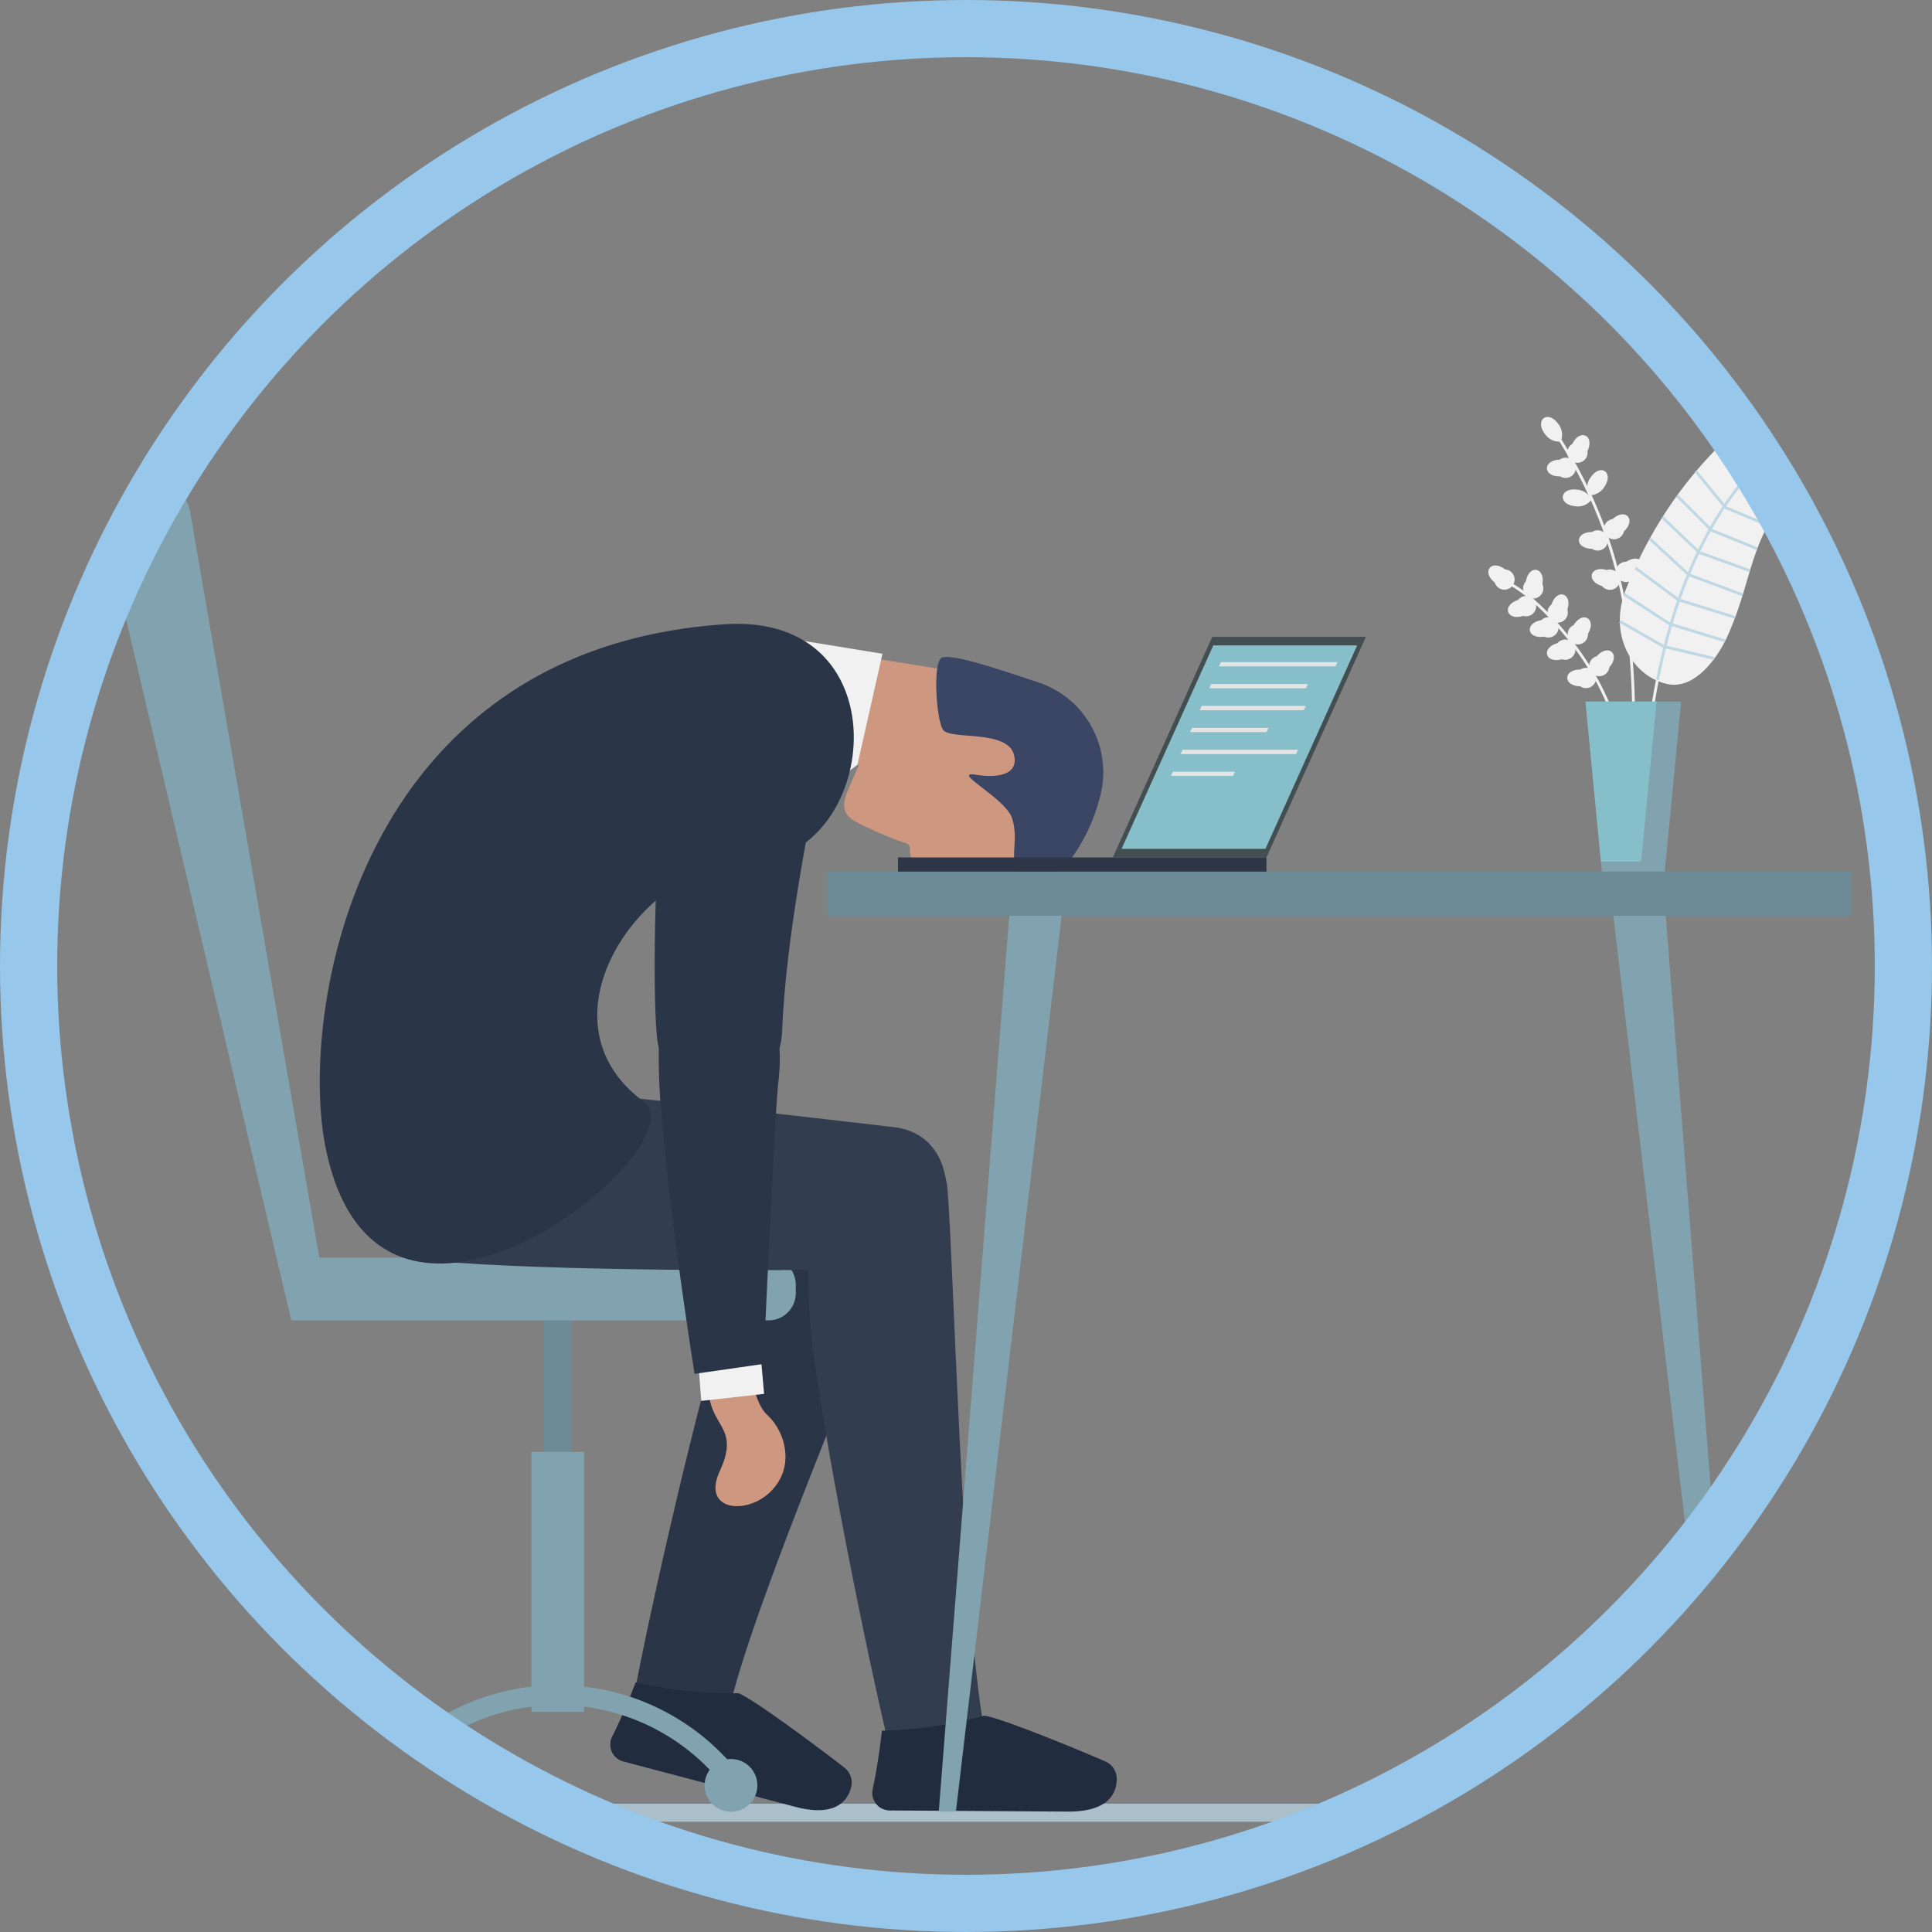 <svg xmlns="http://www.w3.org/2000/svg" xmlns:xlink="http://www.w3.org/1999/xlink" width="202.667" height="202.667" viewBox="0 0 202.667 202.667">
  <rect x="0" y="0" width="202.667" height="202.667" fill="#808080" stroke="none"/>
  <defs>
    <clipPath id="clip-path">
      <circle id="Elipse_60" data-name="Elipse 60" cx="98.333" cy="98.333" r="98.333" transform="translate(3821.261 6325.563)" fill="none"/>
    </clipPath>
  </defs>
  <g id="Grupo_2800" data-name="Grupo 2800" transform="translate(-612.66 -3915.083)">
    <g id="Grupo_1245" data-name="Grupo 1245" transform="translate(-3205.602 -2407.48)">
      <g id="Grupo_1244" data-name="Grupo 1244" clip-path="url(#clip-path)">
        <g id="Grupo_1234" data-name="Grupo 1234">
          <g id="Grupo_1229" data-name="Grupo 1229">
            <g id="Grupo_1228" data-name="Grupo 1228">
              <g id="Grupo_1200" data-name="Grupo 1200">
                <path id="Trazado_4414" data-name="Trazado 4414" d="M3490.367,7118.514H3396.79l.233,113.694" fill="none" stroke="#909294" stroke-linecap="round" stroke-linejoin="round" stroke-width="21.782"/>
                <line id="Línea_250" data-name="Línea 250" y2="51.092" transform="translate(3490.6 7178.331)" fill="none" stroke="#909294" stroke-linecap="round" stroke-linejoin="round" stroke-width="18.152"/>
                <rect id="Rectángulo_239" data-name="Rectángulo 239" width="93.578" height="29.128" transform="translate(3397.022 7149.203)" fill="#3d3d66"/>
                <path id="Trazado_4415" data-name="Trazado 4415" d="M3397.456,7178.85H3490.6v-7.359h-93.144a3.425,3.425,0,0,0-3.093,3.68h0A3.425,3.425,0,0,0,3397.456,7178.85Z" fill="#2f2f4f"/>
                <path id="Trazado_4416" data-name="Trazado 4416" d="M3407.481,7116.137a5.942,5.942,0,0,0,5.942,5.942h57.926a5.942,5.942,0,0,0,5.943-5.942h0a5.943,5.943,0,0,0-5.943-5.942h-57.926a5.943,5.943,0,0,0-5.942,5.942Z" fill="#3d3d66"/>
                <path id="Trazado_4417" data-name="Trazado 4417" d="M3498.683,7064.546a5.467,5.467,0,0,0,5.467,5.466h28.318a5.468,5.468,0,0,0,5.468-5.466h0a5.467,5.467,0,0,0-5.468-5.467H3504.15a5.466,5.466,0,0,0-5.467,5.467Z" fill="#0d0d0d"/>
                <path id="Trazado_4418" data-name="Trazado 4418" d="M3532.468,7064.546H3504.15a5.458,5.458,0,0,0-4.729,2.733,5.459,5.459,0,0,1,4.729-8.2h28.318a5.459,5.459,0,0,1,4.73,8.2A5.458,5.458,0,0,0,3532.468,7064.546Z" fill="#333"/>
                <g id="Grupo_1184" data-name="Grupo 1184">
                  <path id="Trazado_4419" data-name="Trazado 4419" d="M3533.181,7064.308H3490.6v118.585h-95.24l-32.967,55.351" fill="none" stroke="#909294" stroke-linecap="round" stroke-linejoin="round" stroke-width="29.043"/>
                  <path id="Trazado_4420" data-name="Trazado 4420" d="M3506.288,7229.423h-67.977l-17.472-17.473h-39.16" fill="none" stroke="#909294" stroke-linecap="round" stroke-linejoin="round" stroke-width="18.152"/>
                  <path id="Trazado_4421" data-name="Trazado 4421" d="M3326.939,7215.889c-1.422,2.663.334,6.375,3.92,8.292l26.555,14.184c3.588,1.917,7.651,1.312,9.073-1.351h0c1.421-2.663-.334-6.376-3.922-8.292l-26.554-14.185c-3.588-1.916-7.65-1.311-9.072,1.352Z" fill="#333"/>
                  <path id="Trazado_4422" data-name="Trazado 4422" d="M3359.724,7234.673l-26.553-14.185a8.285,8.285,0,0,0-6.529-.749,4.034,4.034,0,0,1,.3-.74c1.422-2.662,5.484-3.268,9.072-1.351l26.554,14.184c3.588,1.917,5.343,5.63,3.922,8.293a4.523,4.523,0,0,1-2.543,2.1C3364.73,7239.65,3362.992,7236.418,3359.724,7234.673Z" fill="#0d0d0d"/>
                </g>
                <g id="Grupo_1199" data-name="Grupo 1199">
                  <g id="Grupo_1185" data-name="Grupo 1185">
                    <line id="Línea_251" data-name="Línea 251" x1="52.115" y1="13.964" transform="translate(3439.68 7192.209)" fill="none" stroke="#b5b5b5" stroke-miterlimit="10" stroke-width="3.63"/>
                    <line id="Línea_252" data-name="Línea 252" x1="52.101" y2="14.012" transform="translate(3439.694 7206.173)" fill="none" stroke="#b5b5b5" stroke-miterlimit="10" stroke-width="3.63"/>
                    <line id="Línea_253" data-name="Línea 253" x1="38.081" y2="38.221" transform="translate(3453.714 7206.173)" fill="none" stroke="#b5b5b5" stroke-miterlimit="10" stroke-width="3.63"/>
                    <line id="Línea_254" data-name="Línea 254" x1="13.822" y2="52.155" transform="translate(3477.972 7206.173)" fill="none" stroke="#b5b5b5" stroke-miterlimit="10" stroke-width="3.63"/>
                    <line id="Línea_255" data-name="Línea 255" x2="14.153" y2="52.066" transform="translate(3491.795 7206.173)" fill="none" stroke="#b5b5b5" stroke-miterlimit="10" stroke-width="3.63"/>
                    <line id="Línea_256" data-name="Línea 256" x2="38.325" y2="37.98" transform="translate(3491.795 7206.173)" fill="none" stroke="#b5b5b5" stroke-miterlimit="10" stroke-width="3.63"/>
                    <line id="Línea_257" data-name="Línea 257" x2="52.192" y2="13.683" transform="translate(3491.795 7206.173)" fill="none" stroke="#b5b5b5" stroke-miterlimit="10" stroke-width="3.63"/>
                    <line id="Línea_258" data-name="Línea 258" y1="14.292" x2="52.027" transform="translate(3491.795 7191.881)" fill="none" stroke="#b5b5b5" stroke-miterlimit="10" stroke-width="3.63"/>
                    <line id="Línea_259" data-name="Línea 259" y1="38.425" x2="37.875" transform="translate(3491.795 7167.748)" fill="none" stroke="#b5b5b5" stroke-miterlimit="10" stroke-width="3.63"/>
                    <line id="Línea_260" data-name="Línea 260" y1="52.226" x2="13.541" transform="translate(3491.795 7153.947)" fill="none" stroke="#b5b5b5" stroke-miterlimit="10" stroke-width="3.63"/>
                    <line id="Línea_261" data-name="Línea 261" x1="14.435" y1="51.986" transform="translate(3477.36 7154.187)" fill="none" stroke="#b5b5b5" stroke-miterlimit="10" stroke-width="3.63"/>
                    <line id="Línea_262" data-name="Línea 262" x1="38.528" y1="37.768" transform="translate(3453.267 7168.405)" fill="none" stroke="#b5b5b5" stroke-miterlimit="10" stroke-width="3.63"/>
                  </g>
                  <g id="Grupo_1186" data-name="Grupo 1186">
                    <line id="Línea_263" data-name="Línea 263" x1="46.726" y1="26.976" transform="translate(3445.062 7179.186)" fill="none" stroke="#b5b5b5" stroke-miterlimit="10" stroke-width="3.63"/>
                    <line id="Línea_264" data-name="Línea 264" x1="53.952" y2="0.049" transform="translate(3437.835 7206.162)" fill="none" stroke="#b5b5b5" stroke-miterlimit="10" stroke-width="3.63"/>
                    <line id="Línea_265" data-name="Línea 265" x1="46.675" y2="27.063" transform="translate(3445.112 7206.162)" fill="none" stroke="#b5b5b5" stroke-miterlimit="10" stroke-width="3.63"/>
                    <line id="Línea_266" data-name="Línea 266" x1="26.849" y2="46.8" transform="translate(3464.938 7206.162)" fill="none" stroke="#b5b5b5" stroke-miterlimit="10" stroke-width="3.63"/>
                    <line id="Línea_267" data-name="Línea 267" x2="0.195" y2="53.956" transform="translate(3491.787 7206.162)" fill="none" stroke="#b5b5b5" stroke-miterlimit="10" stroke-width="3.63"/>
                    <line id="Línea_268" data-name="Línea 268" x2="27.189" y2="46.606" transform="translate(3491.787 7206.162)" fill="none" stroke="#b5b5b5" stroke-miterlimit="10" stroke-width="3.63"/>
                    <line id="Línea_269" data-name="Línea 269" x2="46.872" y2="26.725" transform="translate(3491.787 7206.162)" fill="none" stroke="#b5b5b5" stroke-miterlimit="10" stroke-width="3.63"/>
                    <line id="Línea_270" data-name="Línea 270" y1="0.339" x2="53.953" transform="translate(3491.787 7205.823)" fill="none" stroke="#b5b5b5" stroke-miterlimit="10" stroke-width="3.63"/>
                    <line id="Línea_271" data-name="Línea 271" y1="27.312" x2="46.531" transform="translate(3491.787 7178.85)" fill="none" stroke="#b5b5b5" stroke-miterlimit="10" stroke-width="3.63"/>
                    <line id="Línea_272" data-name="Línea 272" y1="46.942" x2="26.597" transform="translate(3491.787 7159.22)" fill="none" stroke="#b5b5b5" stroke-miterlimit="10" stroke-width="3.63"/>
                    <line id="Línea_273" data-name="Línea 273" x1="0.488" y1="53.951" transform="translate(3491.299 7152.211)" fill="none" stroke="#b5b5b5" stroke-miterlimit="10" stroke-width="3.63"/>
                    <line id="Línea_274" data-name="Línea 274" x1="27.44" y1="46.453" transform="translate(3464.347 7159.709)" fill="none" stroke="#b5b5b5" stroke-miterlimit="10" stroke-width="3.63"/>
                  </g>
                  <g id="Grupo_1187" data-name="Grupo 1187">
                    <line id="Línea_275" data-name="Línea 275" x1="53.953" transform="translate(3437.842 7206.173)" fill="none" stroke="#b5b5b5" stroke-miterlimit="10" stroke-width="5.446"/>
                    <line id="Línea_276" data-name="Línea 276" x1="46.7" y2="27.02" transform="translate(3445.095 7206.173)" fill="none" stroke="#b5b5b5" stroke-miterlimit="10" stroke-width="5.446"/>
                    <line id="Línea_277" data-name="Línea 277" x1="26.891" y2="46.774" transform="translate(3464.904 7206.173)" fill="none" stroke="#b5b5b5" stroke-miterlimit="10" stroke-width="5.446"/>
                    <line id="Línea_278" data-name="Línea 278" x2="0.147" y2="53.956" transform="translate(3491.795 7206.173)" fill="none" stroke="#b5b5b5" stroke-miterlimit="10" stroke-width="5.446"/>
                    <line id="Línea_279" data-name="Línea 279" x2="27.146" y2="46.629" transform="translate(3491.795 7206.173)" fill="none" stroke="#b5b5b5" stroke-miterlimit="10" stroke-width="5.446"/>
                    <line id="Línea_280" data-name="Línea 280" x2="46.847" y2="26.767" transform="translate(3491.795 7206.173)" fill="none" stroke="#b5b5b5" stroke-miterlimit="10" stroke-width="5.446"/>
                    <line id="Línea_281" data-name="Línea 281" y1="0.292" x2="53.955" transform="translate(3491.795 7205.881)" fill="none" stroke="#b5b5b5" stroke-miterlimit="10" stroke-width="5.446"/>
                    <line id="Línea_282" data-name="Línea 282" y1="27.271" x2="46.555" transform="translate(3491.795 7178.902)" fill="none" stroke="#b5b5b5" stroke-miterlimit="10" stroke-width="5.446"/>
                    <line id="Línea_283" data-name="Línea 283" y1="46.918" x2="26.639" transform="translate(3491.795 7159.254)" fill="none" stroke="#b5b5b5" stroke-miterlimit="10" stroke-width="5.446"/>
                    <line id="Línea_284" data-name="Línea 284" x1="0.438" y1="53.951" transform="translate(3491.356 7152.222)" fill="none" stroke="#b5b5b5" stroke-miterlimit="10" stroke-width="5.446"/>
                    <line id="Línea_285" data-name="Línea 285" x1="27.398" y1="46.478" transform="translate(3464.397 7159.695)" fill="none" stroke="#b5b5b5" stroke-miterlimit="10" stroke-width="5.446"/>
                    <line id="Línea_286" data-name="Línea 286" x1="46.991" y1="26.509" transform="translate(3444.804 7179.664)" fill="none" stroke="#b5b5b5" stroke-miterlimit="10" stroke-width="5.446"/>
                  </g>
                  <g id="Grupo_1198" data-name="Grupo 1198">
                    <g id="Grupo_1189" data-name="Grupo 1189">
                      <g id="Grupo_1188" data-name="Grupo 1188">
                        <path id="Trazado_4423" data-name="Trazado 4423" d="M3491.795,7152.221a53.953,53.953,0,1,1-53.953,53.953,53.952,53.952,0,0,1,53.953-53.953m0-4.279a58.062,58.062,0,1,0,22.668,4.578,57.885,57.885,0,0,0-22.668-4.578Z" fill="#363636"/>
                      </g>
                    </g>
                    <g id="Grupo_1191" data-name="Grupo 1191">
                      <g id="Grupo_1190" data-name="Grupo 1190">
                        <path id="Trazado_4424" data-name="Trazado 4424" d="M3491.795,7153.647a52.356,52.356,0,1,1-20.446,4.127,52.188,52.188,0,0,1,20.446-4.127m0-1.426a53.953,53.953,0,1,0,53.953,53.953,53.952,53.952,0,0,0-53.953-53.953Z" fill="#dbdbdb"/>
                      </g>
                    </g>
                    <g id="Grupo_1193" data-name="Grupo 1193">
                      <g id="Grupo_1192" data-name="Grupo 1192">
                        <path id="Trazado_4425" data-name="Trazado 4425" d="M3491.795,7161.268a44.762,44.762,0,1,1-17.479,3.528,44.629,44.629,0,0,1,17.479-3.528m0-1.854a46.76,46.76,0,1,0,46.761,46.76,46.759,46.759,0,0,0-46.761-46.76Z" fill="#dbdbdb"/>
                      </g>
                    </g>
                    <g id="Grupo_1195" data-name="Grupo 1195">
                      <g id="Grupo_1194" data-name="Grupo 1194">
                        <path id="Trazado_4426" data-name="Trazado 4426" d="M3484.183,7206.174a7.613,7.613,0,1,1,7.612,7.612A7.612,7.612,0,0,1,3484.183,7206.174Z" fill="#dbdbdb"/>
                      </g>
                    </g>
                    <g id="Grupo_1197" data-name="Grupo 1197">
                      <g id="Grupo_1196" data-name="Grupo 1196">
                        <path id="Trazado_4427" data-name="Trazado 4427" d="M3486.337,7206.174a5.459,5.459,0,1,1,5.458,5.459A5.46,5.46,0,0,1,3486.337,7206.174Z" fill="#595959"/>
                      </g>
                    </g>
                  </g>
                </g>
                <path id="Trazado_4428" data-name="Trazado 4428" d="M3364.735,7246.615a15.235,15.235,0,1,0,15.235-15.235A15.233,15.233,0,0,0,3364.735,7246.615Z" fill="#363636"/>
                <path id="Trazado_4429" data-name="Trazado 4429" d="M3371.6,7246.615a8.372,8.372,0,1,0,8.372-8.37A8.371,8.371,0,0,0,3371.6,7246.615Z" fill="#6d6d6d"/>
                <path id="Trazado_4430" data-name="Trazado 4430" d="M3375.235,7246.615a4.735,4.735,0,1,0,4.735-4.735A4.735,4.735,0,0,0,3375.235,7246.615Z" fill="#333"/>
                <path id="Trazado_4431" data-name="Trazado 4431" d="M3397.022,7232.209c0,7.963-7.625,14.406-17.052,14.406" fill="none" stroke="#0d0d0d" stroke-linecap="round" stroke-linejoin="round" stroke-width="36.304"/>
                <path id="Trazado_4432" data-name="Trazado 4432" d="M3377.2,7246.615a2.771,2.771,0,1,0,2.772-2.772A2.772,2.772,0,0,0,3377.2,7246.615Z" fill="#cfcfcf"/>
              </g>
              <rect id="Rectángulo_240" data-name="Rectángulo 240" width="40.371" height="76.205" transform="translate(3490.892 7076.017)" fill="#3d3d66"/>
              <g id="Grupo_1210" data-name="Grupo 1210">
                <path id="Trazado_4433" data-name="Trazado 4433" d="M3472.226,7057.982l-6.316,45.942-44.249-1.2" fill="none" stroke="#e4ae96" stroke-linecap="round" stroke-linejoin="round" stroke-width="69.111"/>
                <rect id="Rectángulo_241" data-name="Rectángulo 241" width="20.894" height="16.159" rx="8.079" transform="translate(3414.068 7091.919) rotate(17.182)" fill="#dd957a"/>
                <path id="Rectángulo_242" data-name="Rectángulo 242" d="M12.254,0h0A12.254,12.254,0,0,1,24.508,12.254V39.943a0,0,0,0,1,0,0H0a0,0,0,0,1,0,0V12.254A12.254,12.254,0,0,1,12.254,0Z" transform="translate(3461.964 7046.254) rotate(14.111)" fill="#587b68"/>
                <g id="Grupo_1209" data-name="Grupo 1209">
                  <path id="Trazado_4434" data-name="Trazado 4434" d="M3521.2,7155.589l-73.414-4.313,11.533-92.474a13.516,13.516,0,0,1,14.14-12.864l39.53,1.868a13.518,13.518,0,0,1,12.864,14.141Z" fill="#648777"/>
                  <g id="Grupo_1204" data-name="Grupo 1204">
                    <g id="Grupo_1203" data-name="Grupo 1203">
                      <g id="Grupo_1201" data-name="Grupo 1201">
                        <rect id="Rectángulo_243" data-name="Rectángulo 243" width="15.24" height="9.521" transform="translate(3366.099 7203.027) rotate(30.05)" fill="#e4ae96"/>
                      </g>
                      <g id="Grupo_1202" data-name="Grupo 1202">
                        <path id="Trazado_4435" data-name="Trazado 4435" d="M3366.922,7232.039l-26.535-15.351a7.59,7.59,0,0,1-2.769-10.37h0a7.591,7.591,0,0,1,10.37-2.769l26.535,15.351Z" fill="#e4ae96"/>
                      </g>
                      <rect id="Rectángulo_244" data-name="Rectángulo 244" width="38.244" height="3.795" transform="translate(3366.922 7232.039) rotate(-149.95)" fill="#090909"/>
                      <rect id="Rectángulo_245" data-name="Rectángulo 245" width="7.248" height="11.384" transform="matrix(-0.866, -0.501, 0.501, -0.866, 3351.402, 7218.676)" fill="#090909"/>
                    </g>
                    <path id="Trazado_4436" data-name="Trazado 4436" d="M3468.756,7156.038l-65.73.091-30.77,44.188" fill="none" stroke="#587b68" stroke-linecap="square" stroke-linejoin="round" stroke-width="129.584"/>
                  </g>
                  <g id="Grupo_1208" data-name="Grupo 1208">
                    <g id="Grupo_1207" data-name="Grupo 1207">
                      <g id="Grupo_1205" data-name="Grupo 1205">
                        <rect id="Rectángulo_246" data-name="Rectángulo 246" width="15.24" height="9.521" transform="matrix(0.866, 0.501, -0.501, 0.866, 3406.538, 7203.027)" fill="#e4ae96"/>
                      </g>
                      <g id="Grupo_1206" data-name="Grupo 1206">
                        <path id="Trazado_4437" data-name="Trazado 4437" d="M3407.361,7232.039l-26.535-15.351a7.59,7.59,0,0,1-2.768-10.37h0a7.59,7.59,0,0,1,10.369-2.769l26.535,15.351Z" fill="#e4ae96"/>
                      </g>
                      <rect id="Rectángulo_247" data-name="Rectángulo 247" width="38.244" height="3.795" transform="translate(3407.361 7232.039) rotate(-149.95)" fill="#090909"/>
                      <rect id="Rectángulo_248" data-name="Rectángulo 248" width="7.248" height="11.384" transform="matrix(-0.866, -0.501, 0.501, -0.866, 3391.841, 7218.676)" fill="#090909"/>
                    </g>
                    <path id="Trazado_4438" data-name="Trazado 4438" d="M3509.2,7156.038l-65.73.091-30.77,44.188" fill="none" stroke="#587b68" stroke-linecap="square" stroke-linejoin="round" stroke-width="129.584"/>
                  </g>
                </g>
                <path id="Trazado_4439" data-name="Trazado 4439" d="M3514.269,7058.841l-8.474,45-39.885.082" fill="none" stroke="#e4ae96" stroke-linecap="round" stroke-linejoin="round" stroke-width="69.111"/>
                <rect id="Rectángulo_249" data-name="Rectángulo 249" width="20.894" height="16.159" rx="8.079" transform="matrix(0.999, 0.047, -0.047, 0.999, 3453.34, 7094.64)" fill="#dd957a"/>
                <path id="Rectángulo_250" data-name="Rectángulo 250" d="M12.254,0h0A12.254,12.254,0,0,1,24.508,12.254V39.943a0,0,0,0,1,0,0H0a0,0,0,0,1,0,0V12.254A12.254,12.254,0,0,1,12.254,0Z" transform="translate(3502.682 7048.38) rotate(8.793)" fill="#587b68"/>
              </g>
              <g id="Grupo_1227" data-name="Grupo 1227">
                <g id="Grupo_1226" data-name="Grupo 1226">
                  <path id="Trazado_4440" data-name="Trazado 4440" d="M3574.077,7064.308H3531.5v118.585h-96.371l-32.967,55.351" fill="none" stroke="#909294" stroke-linecap="round" stroke-linejoin="round" stroke-width="29.043"/>
                  <path id="Trazado_4441" data-name="Trazado 4441" d="M3547.184,7229.423h-67.977l-17.472-17.473h-45.1" fill="none" stroke="#909294" stroke-linecap="round" stroke-linejoin="round" stroke-width="18.152"/>
                  <path id="Trazado_4442" data-name="Trazado 4442" d="M3531.263,7118.514h-93.577l.233,113.694" fill="none" stroke="#909294" stroke-linecap="round" stroke-linejoin="round" stroke-width="21.782"/>
                  <line id="Línea_287" data-name="Línea 287" y2="51.092" transform="translate(3531.496 7178.331)" fill="none" stroke="#909294" stroke-linecap="round" stroke-linejoin="round" stroke-width="18.152"/>
                  <rect id="Rectángulo_251" data-name="Rectángulo 251" width="93.578" height="29.128" transform="translate(3437.918 7149.203)" fill="#2f2f4f"/>
                  <path id="Trazado_4443" data-name="Trazado 4443" d="M3448.377,7116.137a5.942,5.942,0,0,0,5.942,5.942h57.926a5.942,5.942,0,0,0,5.943-5.942h0a5.943,5.943,0,0,0-5.943-5.942h-57.926a5.943,5.943,0,0,0-5.942,5.942Z" fill="#2f2f4f"/>
                  <path id="Trazado_4444" data-name="Trazado 4444" d="M3539.579,7064.546a5.467,5.467,0,0,0,5.467,5.466h28.318a5.468,5.468,0,0,0,5.468-5.466h0a5.467,5.467,0,0,0-5.468-5.467h-28.318a5.466,5.466,0,0,0-5.467,5.467Z" fill="#0d0d0d"/>
                  <path id="Trazado_4445" data-name="Trazado 4445" d="M3573.364,7064.546h-28.318a5.458,5.458,0,0,0-4.729,2.733,5.459,5.459,0,0,1,4.729-8.2h28.318a5.459,5.459,0,0,1,4.73,8.2A5.458,5.458,0,0,0,3573.364,7064.546Z" fill="#333"/>
                  <path id="Trazado_4446" data-name="Trazado 4446" d="M3367.552,7216.172c-1.422,2.662.334,6.375,3.921,8.292l26.554,14.184c3.588,1.917,7.651,1.311,9.073-1.351h0c1.421-2.663-.333-6.376-3.922-8.293l-26.554-14.184c-3.588-1.916-7.65-1.311-9.072,1.352Z" fill="#333"/>
                  <path id="Trazado_4447" data-name="Trazado 4447" d="M3400.337,7231.845l-26.553-14.185a8.282,8.282,0,0,0-6.529-.749,4.1,4.1,0,0,1,.3-.739c1.422-2.663,5.484-3.268,9.072-1.352L3403.178,7229c3.589,1.917,5.343,5.63,3.922,8.293a4.523,4.523,0,0,1-2.543,2.1C3405.343,7236.822,3403.6,7233.59,3400.337,7231.845Z" fill="#0d0d0d"/>
                  <g id="Grupo_1225" data-name="Grupo 1225">
                    <g id="Grupo_1211" data-name="Grupo 1211">
                      <line id="Línea_288" data-name="Línea 288" x1="52.115" y1="13.964" transform="translate(3480.576 7192.209)" fill="none" stroke="#b5b5b5" stroke-miterlimit="10" stroke-width="3.63"/>
                      <line id="Línea_289" data-name="Línea 289" x1="52.101" y2="14.012" transform="translate(3480.59 7206.173)" fill="none" stroke="#b5b5b5" stroke-miterlimit="10" stroke-width="3.63"/>
                      <line id="Línea_290" data-name="Línea 290" x1="38.081" y2="38.221" transform="translate(3494.61 7206.173)" fill="none" stroke="#b5b5b5" stroke-miterlimit="10" stroke-width="3.63"/>
                      <line id="Línea_291" data-name="Línea 291" x1="13.822" y2="52.155" transform="translate(3518.868 7206.173)" fill="none" stroke="#b5b5b5" stroke-miterlimit="10" stroke-width="3.63"/>
                      <line id="Línea_292" data-name="Línea 292" x2="14.153" y2="52.066" transform="translate(3532.691 7206.173)" fill="none" stroke="#b5b5b5" stroke-miterlimit="10" stroke-width="3.63"/>
                      <line id="Línea_293" data-name="Línea 293" x2="38.325" y2="37.98" transform="translate(3532.691 7206.173)" fill="none" stroke="#b5b5b5" stroke-miterlimit="10" stroke-width="3.63"/>
                      <line id="Línea_294" data-name="Línea 294" x2="52.192" y2="13.683" transform="translate(3532.691 7206.173)" fill="none" stroke="#b5b5b5" stroke-miterlimit="10" stroke-width="3.63"/>
                      <line id="Línea_295" data-name="Línea 295" y1="14.292" x2="52.027" transform="translate(3532.691 7191.881)" fill="none" stroke="#b5b5b5" stroke-miterlimit="10" stroke-width="3.63"/>
                      <line id="Línea_296" data-name="Línea 296" y1="38.425" x2="37.875" transform="translate(3532.691 7167.748)" fill="none" stroke="#b5b5b5" stroke-miterlimit="10" stroke-width="3.63"/>
                      <line id="Línea_297" data-name="Línea 297" y1="52.226" x2="13.541" transform="translate(3532.691 7153.947)" fill="none" stroke="#b5b5b5" stroke-miterlimit="10" stroke-width="3.63"/>
                      <line id="Línea_298" data-name="Línea 298" x1="14.435" y1="51.986" transform="translate(3518.256 7154.187)" fill="none" stroke="#b5b5b5" stroke-miterlimit="10" stroke-width="3.63"/>
                      <line id="Línea_299" data-name="Línea 299" x1="38.528" y1="37.768" transform="translate(3494.163 7168.405)" fill="none" stroke="#b5b5b5" stroke-miterlimit="10" stroke-width="3.63"/>
                    </g>
                    <g id="Grupo_1212" data-name="Grupo 1212">
                      <line id="Línea_300" data-name="Línea 300" x1="46.726" y1="26.976" transform="translate(3485.958 7179.186)" fill="none" stroke="#b5b5b5" stroke-miterlimit="10" stroke-width="3.63"/>
                      <line id="Línea_301" data-name="Línea 301" x1="53.952" y2="0.049" transform="translate(3478.731 7206.162)" fill="none" stroke="#b5b5b5" stroke-miterlimit="10" stroke-width="3.63"/>
                      <line id="Línea_302" data-name="Línea 302" x1="46.675" y2="27.063" transform="translate(3486.008 7206.162)" fill="none" stroke="#b5b5b5" stroke-miterlimit="10" stroke-width="3.63"/>
                      <line id="Línea_303" data-name="Línea 303" x1="26.849" y2="46.8" transform="translate(3505.834 7206.162)" fill="none" stroke="#b5b5b5" stroke-miterlimit="10" stroke-width="3.63"/>
                      <line id="Línea_304" data-name="Línea 304" x2="0.195" y2="53.956" transform="translate(3532.683 7206.162)" fill="none" stroke="#b5b5b5" stroke-miterlimit="10" stroke-width="3.63"/>
                      <line id="Línea_305" data-name="Línea 305" x2="27.189" y2="46.606" transform="translate(3532.683 7206.162)" fill="none" stroke="#b5b5b5" stroke-miterlimit="10" stroke-width="3.63"/>
                      <line id="Línea_306" data-name="Línea 306" x2="46.872" y2="26.725" transform="translate(3532.683 7206.162)" fill="none" stroke="#b5b5b5" stroke-miterlimit="10" stroke-width="3.63"/>
                      <line id="Línea_307" data-name="Línea 307" y1="0.339" x2="53.953" transform="translate(3532.683 7205.823)" fill="none" stroke="#b5b5b5" stroke-miterlimit="10" stroke-width="3.63"/>
                      <line id="Línea_308" data-name="Línea 308" y1="27.312" x2="46.531" transform="translate(3532.683 7178.85)" fill="none" stroke="#b5b5b5" stroke-miterlimit="10" stroke-width="3.63"/>
                      <line id="Línea_309" data-name="Línea 309" y1="46.942" x2="26.597" transform="translate(3532.683 7159.22)" fill="none" stroke="#b5b5b5" stroke-miterlimit="10" stroke-width="3.63"/>
                      <line id="Línea_310" data-name="Línea 310" x1="0.488" y1="53.951" transform="translate(3532.195 7152.211)" fill="none" stroke="#b5b5b5" stroke-miterlimit="10" stroke-width="3.63"/>
                      <line id="Línea_311" data-name="Línea 311" x1="27.44" y1="46.453" transform="translate(3505.243 7159.709)" fill="none" stroke="#b5b5b5" stroke-miterlimit="10" stroke-width="3.63"/>
                    </g>
                    <g id="Grupo_1213" data-name="Grupo 1213">
                      <line id="Línea_312" data-name="Línea 312" x1="53.953" transform="translate(3478.738 7206.173)" fill="none" stroke="#b5b5b5" stroke-miterlimit="10" stroke-width="5.446"/>
                      <line id="Línea_313" data-name="Línea 313" x1="46.7" y2="27.02" transform="translate(3485.991 7206.173)" fill="none" stroke="#b5b5b5" stroke-miterlimit="10" stroke-width="5.446"/>
                      <line id="Línea_314" data-name="Línea 314" x1="26.891" y2="46.774" transform="translate(3505.8 7206.173)" fill="none" stroke="#b5b5b5" stroke-miterlimit="10" stroke-width="5.446"/>
                      <line id="Línea_315" data-name="Línea 315" x2="0.147" y2="53.956" transform="translate(3532.691 7206.173)" fill="none" stroke="#b5b5b5" stroke-miterlimit="10" stroke-width="5.446"/>
                      <line id="Línea_316" data-name="Línea 316" x2="27.146" y2="46.629" transform="translate(3532.691 7206.173)" fill="none" stroke="#b5b5b5" stroke-miterlimit="10" stroke-width="5.446"/>
                      <line id="Línea_317" data-name="Línea 317" x2="46.847" y2="26.767" transform="translate(3532.691 7206.173)" fill="none" stroke="#b5b5b5" stroke-miterlimit="10" stroke-width="5.446"/>
                      <line id="Línea_318" data-name="Línea 318" y1="0.292" x2="53.955" transform="translate(3532.691 7205.881)" fill="none" stroke="#b5b5b5" stroke-miterlimit="10" stroke-width="5.446"/>
                      <line id="Línea_319" data-name="Línea 319" y1="27.271" x2="46.555" transform="translate(3532.691 7178.902)" fill="none" stroke="#b5b5b5" stroke-miterlimit="10" stroke-width="5.446"/>
                      <line id="Línea_320" data-name="Línea 320" y1="46.918" x2="26.639" transform="translate(3532.691 7159.254)" fill="none" stroke="#b5b5b5" stroke-miterlimit="10" stroke-width="5.446"/>
                      <line id="Línea_321" data-name="Línea 321" x1="0.438" y1="53.951" transform="translate(3532.252 7152.222)" fill="none" stroke="#b5b5b5" stroke-miterlimit="10" stroke-width="5.446"/>
                      <line id="Línea_322" data-name="Línea 322" x1="27.398" y1="46.478" transform="translate(3505.293 7159.695)" fill="none" stroke="#b5b5b5" stroke-miterlimit="10" stroke-width="5.446"/>
                      <line id="Línea_323" data-name="Línea 323" x1="46.991" y1="26.509" transform="translate(3485.7 7179.664)" fill="none" stroke="#b5b5b5" stroke-miterlimit="10" stroke-width="5.446"/>
                    </g>
                    <g id="Grupo_1224" data-name="Grupo 1224">
                      <g id="Grupo_1215" data-name="Grupo 1215">
                        <g id="Grupo_1214" data-name="Grupo 1214">
                          <path id="Trazado_4448" data-name="Trazado 4448" d="M3532.691,7152.221a53.953,53.953,0,1,1-53.953,53.953,53.952,53.952,0,0,1,53.953-53.953m0-4.279a58.062,58.062,0,1,0,22.668,4.578,57.885,57.885,0,0,0-22.668-4.578Z" fill="#363636"/>
                        </g>
                      </g>
                      <g id="Grupo_1217" data-name="Grupo 1217">
                        <g id="Grupo_1216" data-name="Grupo 1216">
                          <path id="Trazado_4449" data-name="Trazado 4449" d="M3532.691,7153.647a52.356,52.356,0,1,1-20.446,4.127,52.188,52.188,0,0,1,20.446-4.127m0-1.426a53.953,53.953,0,1,0,53.953,53.953,53.952,53.952,0,0,0-53.953-53.953Z" fill="#dbdbdb"/>
                        </g>
                      </g>
                      <g id="Grupo_1219" data-name="Grupo 1219">
                        <g id="Grupo_1218" data-name="Grupo 1218">
                          <path id="Trazado_4450" data-name="Trazado 4450" d="M3532.691,7161.268a44.762,44.762,0,1,1-17.479,3.528,44.629,44.629,0,0,1,17.479-3.528m0-1.854a46.76,46.76,0,1,0,46.761,46.76,46.759,46.759,0,0,0-46.761-46.76Z" fill="#dbdbdb"/>
                        </g>
                      </g>
                      <g id="Grupo_1221" data-name="Grupo 1221">
                        <g id="Grupo_1220" data-name="Grupo 1220">
                          <path id="Trazado_4451" data-name="Trazado 4451" d="M3525.079,7206.174a7.613,7.613,0,1,1,7.612,7.612A7.612,7.612,0,0,1,3525.079,7206.174Z" fill="#dbdbdb"/>
                        </g>
                      </g>
                      <g id="Grupo_1223" data-name="Grupo 1223">
                        <g id="Grupo_1222" data-name="Grupo 1222">
                          <path id="Trazado_4452" data-name="Trazado 4452" d="M3527.233,7206.174a5.459,5.459,0,1,1,5.458,5.459A5.46,5.46,0,0,1,3527.233,7206.174Z" fill="#595959"/>
                        </g>
                      </g>
                    </g>
                  </g>
                  <path id="Trazado_4453" data-name="Trazado 4453" d="M3405.631,7246.615a15.235,15.235,0,1,0,15.235-15.235A15.233,15.233,0,0,0,3405.631,7246.615Z" fill="#363636"/>
                  <path id="Trazado_4454" data-name="Trazado 4454" d="M3412.494,7246.615a8.372,8.372,0,1,0,8.372-8.37A8.371,8.371,0,0,0,3412.494,7246.615Z" fill="#6d6d6d"/>
                  <path id="Trazado_4455" data-name="Trazado 4455" d="M3416.131,7246.615a4.735,4.735,0,1,0,4.735-4.735A4.735,4.735,0,0,0,3416.131,7246.615Z" fill="#333"/>
                  <path id="Trazado_4456" data-name="Trazado 4456" d="M3437.918,7232.209c0,7.963-7.625,14.406-17.052,14.406" fill="none" stroke="#0d0d0d" stroke-linecap="round" stroke-linejoin="round" stroke-width="36.304"/>
                  <path id="Trazado_4457" data-name="Trazado 4457" d="M3418.094,7246.615a2.771,2.771,0,1,0,2.772-2.772A2.772,2.772,0,0,0,3418.094,7246.615Z" fill="#cfcfcf"/>
                </g>
              </g>
            </g>
          </g>
          <g id="Grupo_1233" data-name="Grupo 1233">
            <rect id="Rectángulo_252" data-name="Rectángulo 252" width="17.068" height="5.893" transform="translate(3481.08 7047.166) rotate(4.063)" fill="#e4ae96"/>
            <path id="Trazado_4458" data-name="Trazado 4458" d="M3501.806,6986.931l-7.717.435c-7.788.112-16.012-5-19.335,4.351-.685,1.93-5.359,5.2-5.888,12.643l-1.181,16.622a18.892,18.892,0,0,0,17.481,20.108l9.752.693a18.947,18.947,0,0,0,20.209-17.432l1.18-16.622C3517.041,6997.391,3509.132,6988.337,3501.806,6986.931Z" fill="#949494"/>
            <rect id="Rectángulo_253" data-name="Rectángulo 253" width="17.068" height="5.362" transform="translate(3481.28 7044.349) rotate(4.063)" fill="#e4ae96"/>
            <rect id="Rectángulo_254" data-name="Rectángulo 254" width="17.068" height="5.648" transform="translate(3481.28 7044.349) rotate(4.063)" fill="#dd957a"/>
            <path id="Rectángulo_255" data-name="Rectángulo 255" d="M10.52,0H31.293a10.52,10.52,0,0,1,10.52,10.52V27A20.907,20.907,0,0,1,20.907,47.9h0A20.907,20.907,0,0,1,0,27V10.52A10.52,10.52,0,0,1,10.52,0Z" transform="matrix(0.997, 0.071, -0.071, 0.997, 3472.182, 6997.801)" fill="#e4ae96"/>
            <path id="Trazado_4459" data-name="Trazado 4459" d="M3511.065,7019.889c3.538-5.287,8.959-2.224,8.634,2.356s-3.937,10.285-9.5,9.89Z" fill="#e4ae96"/>
            <path id="Trazado_4460" data-name="Trazado 4460" d="M3471.611,7017.087c-1.787-5.666-8.555-3.468-8.88,1.111s3.411,10.808,8.01,11.134Z" fill="#e4ae96"/>
            <path id="Trazado_4461" data-name="Trazado 4461" d="M3481.226,6998.443s4.457,5.067,10.335,5.484,9.68-4.208,12.275-3.878-18.277-9.62-18.277-9.62Z" fill="#949494"/>
            <path id="Trazado_4462" data-name="Trazado 4462" d="M3496.611,7031.594c-.178,2.5-5.264,3.114-6.419,3.031s-6.1-1.409-5.926-3.907Z" fill="#fff" stroke="#9c534a" stroke-miterlimit="10" stroke-width="4.501"/>
            <g id="Grupo_1231" data-name="Grupo 1231">
              <g id="Grupo_1230" data-name="Grupo 1230">
                <path id="Trazado_4463" data-name="Trazado 4463" d="M3482.577,7017.246a1.762,1.762,0,1,1-1.634-1.859A1.75,1.75,0,0,1,3482.577,7017.246Z"/>
                <path id="Trazado_4464" data-name="Trazado 4464" d="M3503.7,7018.746a1.761,1.761,0,1,1-1.633-1.859A1.75,1.75,0,0,1,3503.7,7018.746Z"/>
              </g>
              <path id="Trazado_4465" data-name="Trazado 4465" d="M3493.326,7026.41c-.068.958-1.26,1.653-2.663,1.554s-2.485-.957-2.417-1.914,1.261-1.653,2.663-1.554S3493.394,7025.453,3493.326,7026.41Z" fill="#cf9985"/>
              <line id="Línea_324" data-name="Línea 324" x2="6.535" y2="0.464" transform="translate(3499.553 7014.136)" fill="#fff" stroke="#323030" stroke-miterlimit="10" stroke-width="4.942"/>
              <line id="Línea_325" data-name="Línea 325" x2="6.293" y2="0.447" transform="translate(3478.011 7012.606)" fill="#fff" stroke="#323030" stroke-miterlimit="10" stroke-width="4.942"/>
              <rect id="Rectángulo_256" data-name="Rectángulo 256" width="13.71" height="9.043" rx="4.522" transform="matrix(0.997, 0.071, -0.071, 0.997, 3474.22, 7013.295)" fill="none" stroke="#383838" stroke-linecap="round" stroke-miterlimit="10" stroke-width="5.735"/>
              <path id="Rectángulo_257" data-name="Rectángulo 257" d="M4.521,0H9.189A4.522,4.522,0,0,1,13.71,4.522v0A4.521,4.521,0,0,1,9.189,9.043H4.522A4.522,4.522,0,0,1,0,4.522v0A4.521,4.521,0,0,1,4.521,0Z" transform="translate(3495.54 7014.809) rotate(4.063)" fill="none" stroke="#383838" stroke-linecap="round" stroke-miterlimit="10" stroke-width="5.735"/>
              <line id="Línea_326" data-name="Línea 326" x2="7.503" y2="0.533" transform="translate(3487.384 7017.65)" fill="none" stroke="#383838" stroke-miterlimit="10" stroke-width="7.413"/>
              <line id="Línea_327" data-name="Línea 327" y1="1.363" x2="3.826" transform="translate(3508.842 7017.973)" fill="none" stroke="#383838" stroke-miterlimit="10" stroke-width="6.193"/>
              <line id="Línea_328" data-name="Línea 328" x1="3.595" y1="1.89" transform="translate(3470.691 7014.992)" fill="none" stroke="#383838" stroke-miterlimit="10" stroke-width="6.193"/>
            </g>
            <path id="Trazado_4466" data-name="Trazado 4466" d="M3480.959,7030.483a2.778,2.778,0,0,0-.907,3.422" fill="none" stroke="#dd957a" stroke-miterlimit="10" stroke-width="2.25"/>
            <path id="Trazado_4467" data-name="Trazado 4467" d="M3499.334,7031.788a2.778,2.778,0,0,1,.415,3.516" fill="none" stroke="#dd957a" stroke-miterlimit="10" stroke-width="2.25"/>
            <path id="Trazado_4468" data-name="Trazado 4468" d="M3503.53,7020.411a2.779,2.779,0,0,1,2.16,2.806" fill="none" stroke="#dd957a" stroke-miterlimit="10" stroke-width="2.25"/>
            <path id="Trazado_4469" data-name="Trazado 4469" d="M3504.09,7019.738a2.78,2.78,0,0,1,3.081,1.745" fill="none" stroke="#dd957a" stroke-miterlimit="10" stroke-width="2.25"/>
            <path id="Trazado_4470" data-name="Trazado 4470" d="M3479.012,7018.67a2.778,2.778,0,0,0-2.535,2.472" fill="none" stroke="#dd957a" stroke-miterlimit="10" stroke-width="2.25"/>
            <path id="Trazado_4471" data-name="Trazado 4471" d="M3478.553,7017.925a2.779,2.779,0,0,0-3.3,1.291" fill="none" stroke="#dd957a" stroke-miterlimit="10" stroke-width="2.25"/>
            <g id="Grupo_1232" data-name="Grupo 1232">
              <path id="Trazado_4472" data-name="Trazado 4472" d="M3484.715,7006.857a55.2,55.2,0,0,1,6.553-.117,62.486,62.486,0,0,1,6.728,1.06" fill="none" stroke="#dd957a" stroke-miterlimit="10" stroke-width="2.056"/>
              <path id="Trazado_4473" data-name="Trazado 4473" d="M3484.625,7008.119a55.129,55.129,0,0,1,6.553-.116,62.435,62.435,0,0,1,6.728,1.06" fill="none" stroke="#dd957a" stroke-miterlimit="10" stroke-width="2.056"/>
              <path id="Trazado_4474" data-name="Trazado 4474" d="M3484.535,7009.382a55.174,55.174,0,0,1,6.553-.116,62.214,62.214,0,0,1,6.728,1.059" fill="none" stroke="#dd957a" stroke-miterlimit="10" stroke-width="2.056"/>
            </g>
            <path id="Trazado_4475" data-name="Trazado 4475" d="M3485.542,7035.107s4.969,2.863,10.088.276C3495.63,7035.383,3490.467,7039.59,3485.542,7035.107Z" fill="#dd957a"/>
            <path id="Trazado_4476" data-name="Trazado 4476" d="M3482.469,6996.746s5.764,8.348,19.667,2.836a26.581,26.581,0,0,1-19.98-2.859" fill="#aaa8a8"/>
            <path id="Trazado_4477" data-name="Trazado 4477" d="M3513.455,7006.885a1.643,1.643,0,0,0,2.291-.354S3515.92,7008.907,3513.455,7006.885Z" fill="#aaa8a8"/>
            <path id="Trazado_4478" data-name="Trazado 4478" d="M3513.535,7008.885a1.642,1.642,0,0,0,2.29-.354S3516,7010.906,3513.535,7008.885Z" fill="#aaa8a8"/>
            <path id="Trazado_4479" data-name="Trazado 4479" d="M3513.425,7010.428a1.643,1.643,0,0,0,2.29-.354S3515.89,7012.449,3513.425,7010.428Z" fill="#aaa8a8"/>
            <path id="Trazado_4480" data-name="Trazado 4480" d="M3471.9,7003.269s-1.135.732-2.217-.674C3469.686,7002.6,3469.177,7004.922,3471.9,7003.269Z" fill="#aaa8a8"/>
            <path id="Trazado_4481" data-name="Trazado 4481" d="M3471.542,7005.238s-1.136.731-2.217-.675C3469.325,7004.563,3468.816,7006.89,3471.542,7005.238Z" fill="#aaa8a8"/>
            <path id="Trazado_4482" data-name="Trazado 4482" d="M3471.432,7006.781s-1.135.731-2.217-.675C3469.215,7006.106,3468.706,7008.433,3471.432,7006.781Z" fill="#aaa8a8"/>
            <ellipse id="Elipse_57" data-name="Elipse 57" cx="4.42" cy="8.534" rx="4.42" ry="8.534" transform="matrix(0.071, -0.997, 0.997, 0.071, 3480.349, 7057.452)" fill="#e4ae96"/>
          </g>
        </g>
        <path id="Trazado_4483" data-name="Trazado 4483" d="M4082.015,6547.937H3821.792a1.366,1.366,0,0,1-1.366-1.366h0a1.365,1.365,0,0,1,1.366-1.366h260.223a1.366,1.366,0,0,1,1.367,1.366h0A1.367,1.367,0,0,1,4082.015,6547.937Z" fill="#aabfc9"/>
        <path id="Trazado_4484" data-name="Trazado 4484" d="M3956.966,6546.409l-27.066-.174a2.665,2.665,0,0,1-2.582-3.247c.858-3.879,1.409-8.889,1.409-8.889a64.178,64.178,0,0,0,15.576-2.284c2.38.268,14.26,5.145,18.421,6.961l.016.007a2.9,2.9,0,0,1,1.715,2.7C3964.416,6544.01,3962.741,6546.446,3956.966,6546.409Z" fill="#212c3e"/>
        <path id="Trazado_4485" data-name="Trazado 4485" d="M3914.7,6448.9c-2.625,7.23-15.765,37.654-19.419,50.9-1.82,6.591-11.1,4.159-10.333-.238s5.241-25.266,9.682-40.46c1.9-6.5,4.781-11.525,5.6-13.479C3904.107,6436.358,3917.551,6441.044,3914.7,6448.9Z" fill="#2a3647"/>
        <path id="Trazado_4486" data-name="Trazado 4486" d="M3917.662,6447.371c.642,7.832,1.436,41.669,3.658,55.529,1.106,6.9-8.351,8.531-9.492,4.114s-5.815-25.72-8.139-41.727c-.994-6.846-.481-12.736-.555-14.9C3902.783,6440.146,3916.966,6438.866,3917.662,6447.371Z" fill="#323e50"/>
        <path id="Trazado_4487" data-name="Trazado 4487" d="M4016.452,6513.657H3837.059a.941.941,0,0,1-.941-.942h0a.941.941,0,0,1,.941-.941h179.393a.941.941,0,0,1,.942.941h0A.942.942,0,0,1,4016.452,6513.657Z" fill="#aabfc9"/>
        <g id="Grupo_1235" data-name="Grupo 1235">
          <path id="Trazado_4488" data-name="Trazado 4488" d="M3988.56,6401.27a38.116,38.116,0,0,0-2.7-6.879c-2.641-4.9-6.575-8.924-9.1-10.369l.148-.259c2.557,1.466,6.542,5.539,9.211,10.486a38.322,38.322,0,0,1,2.72,6.931Z" fill="#f1f1f1"/>
          <path id="Trazado_4489" data-name="Trazado 4489" d="M3975.064,6383.674a1.064,1.064,0,1,0,1.081-1.38c-.658-.516-1.314-.531-1.613-.15S3974.406,6383.158,3975.064,6383.674Z" fill="#f1f1f1"/>
          <path id="Trazado_4490" data-name="Trazado 4490" d="M3978.333,6383.543a1.064,1.064,0,1,0,1.728.293c.14-.825-.159-1.408-.637-1.489S3978.472,6382.719,3978.333,6383.543Z" fill="#f1f1f1"/>
          <path id="Trazado_4491" data-name="Trazado 4491" d="M3978.038,6387.172a1.064,1.064,0,1,0-.537-1.669c-.8.256-1.176.791-1.028,1.252S3977.242,6387.428,3978.038,6387.172Z" fill="#f1f1f1"/>
          <path id="Trazado_4492" data-name="Trazado 4492" d="M3981.012,6385.978a1.064,1.064,0,1,0,1.67.535c.255-.8.042-1.417-.419-1.565S3981.268,6385.181,3981.012,6385.978Z" fill="#f1f1f1"/>
          <path id="Trazado_4493" data-name="Trazado 4493" d="M3983.341,6388.131a1.064,1.064,0,1,0,1.5.912c.435-.714.374-1.367-.04-1.619S3983.777,6387.417,3983.341,6388.131Z" fill="#f1f1f1"/>
          <path id="Trazado_4494" data-name="Trazado 4494" d="M3985.767,6391.4a1.064,1.064,0,1,0,1.322,1.151c.55-.632.6-1.286.233-1.6S3986.316,6390.771,3985.767,6391.4Z" fill="#f1f1f1"/>
          <path id="Trazado_4495" data-name="Trazado 4495" d="M3980.246,6389.343a1.064,1.064,0,1,0-.3-1.728c-.824.141-1.276.616-1.2,1.093S3979.421,6389.484,3980.246,6389.343Z" fill="#f1f1f1"/>
          <path id="Trazado_4496" data-name="Trazado 4496" d="M3982.107,6391.72a1.064,1.064,0,1,0-.468-1.689c-.806.223-1.208.741-1.079,1.208S3981.3,6391.943,3982.107,6391.72Z" fill="#f1f1f1"/>
          <path id="Trazado_4497" data-name="Trazado 4497" d="M3984.02,6394.552a1.064,1.064,0,1,0,.023-1.753c-.836-.011-1.367.374-1.373.858S3983.183,6394.54,3984.02,6394.552Z" fill="#f1f1f1"/>
        </g>
        <g id="Grupo_1236" data-name="Grupo 1236">
          <path id="Trazado_4498" data-name="Trazado 4498" d="M3989.746,6408.5h-.3c0-1.472.016-2.947.03-4.374.121-11.647.236-22.647-7.664-35.3l.253-.157c7.946,12.73,7.831,23.773,7.71,35.464C3989.762,6405.556,3989.746,6407.031,3989.746,6408.5Z" fill="#f1f1f1"/>
          <path id="Trazado_4499" data-name="Trazado 4499" d="M3980.295,6368.047a1.809,1.809,0,0,0,1.689.834,1.828,1.828,0,0,0-.271-1.864c-.492-.677-1.119-.872-1.51-.587S3979.8,6367.37,3980.295,6368.047Z" fill="#f1f1f1"/>
          <path id="Trazado_4500" data-name="Trazado 4500" d="M3983.205,6369.125a1.064,1.064,0,1,0,1.582.756c.361-.755.233-1.4-.2-1.607S3983.566,6368.37,3983.205,6369.125Z" fill="#f1f1f1"/>
          <path id="Trazado_4501" data-name="Trazado 4501" d="M3981.926,6372.533a1.064,1.064,0,1,0-.058-1.752c-.836.028-1.348.438-1.332.922S3981.09,6372.561,3981.926,6372.533Z" fill="#f1f1f1"/>
          <path id="Trazado_4502" data-name="Trazado 4502" d="M3985.124,6372.64a1.808,1.808,0,0,0-.2,1.873,1.827,1.827,0,0,0,1.654-.9c.464-.7.429-1.351.026-1.62S3985.588,6371.944,3985.124,6372.64Z" fill="#f1f1f1"/>
          <path id="Trazado_4503" data-name="Trazado 4503" d="M3987.422,6377.015a1.064,1.064,0,1,0,1.189,1.288c.615-.568.735-1.213.406-1.568S3988.037,6376.447,3987.422,6377.015Z" fill="#f1f1f1"/>
          <path id="Trazado_4504" data-name="Trazado 4504" d="M3988.86,6381.49a1.064,1.064,0,1,0,.956,1.469c.7-.456.928-1.071.664-1.477S3989.562,6381.034,3988.86,6381.49Z" fill="#f1f1f1"/>
          <path id="Trazado_4505" data-name="Trazado 4505" d="M3983.463,6375.665a1.809,1.809,0,0,0,1.753-.691,1.829,1.829,0,0,0-1.563-1.052c-.831-.09-1.4.243-1.449.724S3982.632,6375.574,3983.463,6375.665Z" fill="#f1f1f1"/>
          <path id="Trazado_4506" data-name="Trazado 4506" d="M3985.25,6380.127a1.064,1.064,0,1,0,.014-1.753c-.837-.006-1.365.382-1.369.866S3984.413,6380.12,3985.25,6380.127Z" fill="#f1f1f1"/>
          <path id="Trazado_4507" data-name="Trazado 4507" d="M3986.316,6384.039a1.064,1.064,0,1,0,.5-1.679c-.8-.24-1.417-.015-1.556.448S3985.514,6383.8,3986.316,6384.039Z" fill="#f1f1f1"/>
        </g>
        <g id="Grupo_1238" data-name="Grupo 1238">
          <path id="Trazado_4508" data-name="Trazado 4508" d="M3993.187,6394.322c-3.718-.8-6.355-5.256-4.267-10.18a43.914,43.914,0,0,1,9.213-14.31c1.939-1.87,5.39-3.764,7.944-1.937,3.312,2.37,1.576,4.038-1.042,7.664-3.225,4.463-3.112,8.112-5.446,13.487C3998.445,6391.678,3995.994,6394.924,3993.187,6394.322Z" fill="#f1f1f1"/>
          <path id="Trazado_4509" data-name="Trazado 4509" d="M3990.993,6403.642l-.3-.022c.691-9.357,2.688-17.4,5.938-23.891,3.36-6.718,7.174-10.041,9.781-11.646l.156.254C4003.382,6370.3,3992.838,6378.643,3990.993,6403.642Z" fill="#f1f1f1"/>
          <g id="Grupo_1237" data-name="Grupo 1237">
            <path id="Trazado_4510" data-name="Trazado 4510" d="M3992.283,6393.891l-.292-.058c3.422-17.336,11.226-23.783,14.423-25.75l.156.254C4003.407,6370.284,3995.683,6376.671,3992.283,6393.891Z" fill="#c0d8e4"/>
            <path id="Trazado_4511" data-name="Trazado 4511" d="M4007.691,6371.437l-3.172-1.766-1.072-2.457.273-.119,1.031,2.364,3.084,1.717Z" fill="#c0d8e4"/>
            <path id="Trazado_4512" data-name="Trazado 4512" d="M4006.45,6373.637l-3.691-2.292-1.974-3.4.258-.15,1.937,3.333,3.628,2.252Z" fill="#c0d8e4"/>
            <path id="Trazado_4513" data-name="Trazado 4513" d="M4004.958,6375.687l-3.922-2.342-2.776-3.651.238-.181,2.741,3.605,3.873,2.313Z" fill="#c0d8e4"/>
            <path id="Trazado_4514" data-name="Trazado 4514" d="M4003.652,6377.8l-4.481-1.875-3.147-3.857.231-.188,3.1,3.8,4.412,1.847Z" fill="#c0d8e4"/>
            <path id="Trazado_4515" data-name="Trazado 4515" d="M4002.544,6380.265l-4.839-1.962-3.647-3.645.211-.211,3.6,3.6,4.783,1.939Z" fill="#c0d8e4"/>
            <path id="Trazado_4516" data-name="Trazado 4516" d="M4001.784,6382.569l-5.352-1.918-3.874-3.708.206-.215,3.828,3.664,5.292,1.9Z" fill="#c0d8e4"/>
            <path id="Trazado_4517" data-name="Trazado 4517" d="M4001.025,6385.1l-5.7-2.118-4.084-3.78.2-.219,4.041,3.74,5.647,2.1Z" fill="#c0d8e4"/>
            <path id="Trazado_4518" data-name="Trazado 4518" d="M4000.235,6387.47l-5.986-1.855-4.527-3.352.177-.24,4.486,3.322,5.937,1.84Z" fill="#c0d8e4"/>
            <path id="Trazado_4519" data-name="Trazado 4519" d="M3999.192,6389.937l-5.823-1.774-4.817-3.135.163-.25,4.782,3.112,5.782,1.762Z" fill="#c0d8e4"/>
            <path id="Trazado_4520" data-name="Trazado 4520" d="M3998.066,6391.787l-5.356-1.275-4.6-2.634.148-.259,4.563,2.613,5.314,1.265Z" fill="#c0d8e4"/>
          </g>
        </g>
        <path id="Trazado_4521" data-name="Trazado 4521" d="M3994.615,6396.157l-1.722,17.84H3986.3l-.1-1.057-.27-2.795-1.351-13.989Z" fill="#81a3b0"/>
        <path id="Trazado_4522" data-name="Trazado 4522" d="M3992.035,6396.157l-1.62,16.784H3986.2l-.27-2.795-1.351-13.989Z" fill="#86bfc9"/>
        <rect id="Rectángulo_258" data-name="Rectángulo 258" width="2.928" height="24.68" transform="translate(3875.306 6459.754)" fill="#6c8b96"/>
        <path id="Trazado_4523" data-name="Trazado 4523" d="M3900.057,6403.112c-4.312.269-6.974-13.515,4.9-12.116,6.948.818,10.451,1.577,14.844,2.185,6.07.84,4.867,11.066-1.811,10.141a93.919,93.919,0,0,0-9.785-.525C3906.167,6402.8,3904.37,6402.843,3900.057,6403.112Z" fill="#cd9780"/>
        <path id="Trazado_4524" data-name="Trazado 4524" d="M3899.986,6389.378l10.848,1.764-2.627,11.655-5.8,4.29Z" fill="#f1f1f1"/>
        <g id="Grupo_1239" data-name="Grupo 1239">
          <path id="Rectángulo_259" data-name="Rectángulo 259" d="M0,0H50.069a2.846,2.846,0,0,1,2.846,2.846v.885a2.846,2.846,0,0,1-2.846,2.846H0a0,0,0,0,1,0,0V0A0,0,0,0,1,0,0Z" transform="translate(3848.822 6454.492)" fill="#81a3b0"/>
          <path id="Trazado_4525" data-name="Trazado 4525" d="M3852.054,6456.205l-13.893-80.2a4.582,4.582,0,0,0-5.491-3.315h0a4.583,4.583,0,0,0-3.279,5.951l19.431,82.431Z" fill="#81a3b0"/>
        </g>
        <path id="Trazado_4526" data-name="Trazado 4526" d="M3930.246,6512.6l-18.659-.12a1.837,1.837,0,0,1-1.78-2.238c.591-2.674.971-6.128.971-6.128a44.245,44.245,0,0,0,10.738-1.575c1.641.185,9.831,3.547,12.7,4.8l.011.005a2,2,0,0,1,1.182,1.864C3935.381,6510.95,3934.227,6512.63,3930.246,6512.6Z" fill="#212c3e"/>
        <path id="Trazado_4527" data-name="Trazado 4527" d="M3901.69,6512.1l-18.043-4.758a1.838,1.838,0,0,1-1.167-2.611c1.239-2.443,2.466-5.694,2.466-5.694a44.282,44.282,0,0,0,10.792,1.147c1.543.587,8.639,5.881,11.106,7.807l.01.008a2,2,0,0,1,.68,2.1C3907.075,6511.775,3905.54,6513.115,3901.69,6512.1Z" fill="#212c3e"/>
        <g id="Grupo_1240" data-name="Grupo 1240">
          <path id="Trazado_4528" data-name="Trazado 4528" d="M4000.393,6512.6h-1.8l-11.18-94.737h5.524Z" fill="#81a3b0"/>
          <path id="Trazado_4529" data-name="Trazado 4529" d="M3916.738,6512.6h1.8l11.18-94.737h-5.524Z" fill="#81a3b0"/>
        </g>
        <path id="Trazado_4530" data-name="Trazado 4530" d="M3912.029,6440.8c8.474.991,6.409,14.594-.818,14.856-5.531.2-31.486.364-45.321-.652s-11.791-20.391,1.993-18.96S3885.408,6437.688,3912.029,6440.8Z" fill="#323e50"/>
        <path id="Trazado_4531" data-name="Trazado 4531" d="M3852.4,6442.867c-2.8-14.058,3.177-52.178,41.836-54.817,19.157-1.308,16.248,24.927,2.5,24.927-10.843,0-22.722,16.489-10.938,25.157C3891.96,6442.672,3857.976,6470.882,3852.4,6442.867Z" fill="#2a3647"/>
        <path id="Trazado_4532" data-name="Trazado 4532" d="M3893.763,6461.107a2.366,2.366,0,0,1,2.769,2.051c.332,2.811.747,6.489,2.233,7.855,1.883,1.732,2.926,5.411.378,7.977s-7.313,2.07-5.375-2.11-.455-4.568-1.04-7.447c-.259-1.271-.67-4.493-.87-5.569a2.364,2.364,0,0,1,1.905-2.757Z" fill="#cd9780"/>
        <path id="Trazado_4533" data-name="Trazado 4533" d="M3891.5,6465.25l.322,4.267,6.594-.736-.416-4.674Z" fill="#f1f1f1"/>
        <path id="Trazado_4534" data-name="Trazado 4534" d="M3888.307,6400.849c-1.38,8.659-1.623,25.26-1.143,30.391.83,8.849,12.825,7.938,13.147-.567.358-9.446,2.86-22.27,4.307-28.744C3907.143,6390.63,3890.894,6384.612,3888.307,6400.849Z" fill="#2a3647"/>
        <path id="Trazado_4535" data-name="Trazado 4535" d="M3898.357,6465.64l-7.23,1.039s-2.521-15.6-3.478-27.352a59.086,59.086,0,0,1-.181-9.3c.489-7.134,14.165-8.4,12.447,6.016C3899.527,6439.3,3898.357,6465.64,3898.357,6465.64Z" fill="#2a3647"/>
        <g id="Grupo_1241" data-name="Grupo 1241">
          <path id="Trazado_4536" data-name="Trazado 4536" d="M3914.164,6412.91a33.693,33.693,0,0,0,6.986.01c4.441-.34,7.306-.588,9.213-4.614,2.137-4.511,1.8-11.327-3.9-13.529-12.564-4.856-16.056,3.288-17.216,5.972l-2.022,4.682c-.72,1.623-.566,2.658,1.007,3.432a37.476,37.476,0,0,0,5.107,2.176.548.548,0,0,1,.381.574C3913.672,6412.135,3913.877,6412.861,3914.164,6412.91Z" fill="#cd9780"/>
          <path id="Trazado_4537" data-name="Trazado 4537" d="M3917.049,6391.567c-.951.437-.588,6.461.14,7.552s6.773-.052,7.439,2.625c.534,2.147-1.8,2.436-3.99,2.093-2.764-.434,3.14,2.442,3.8,4.591s-.138,3.647.4,5.021c.612,1.577,4.219,1.385,5.912-.98a18.756,18.756,0,0,0,2.854-6.143,9.94,9.94,0,0,0-6.08-12.065C3923.415,6392.9,3918.144,6391.064,3917.049,6391.567Z" fill="#3b4564"/>
        </g>
        <rect id="Rectángulo_260" data-name="Rectángulo 260" width="107.469" height="4.629" transform="translate(3905.035 6413.998)" fill="#6c8b96"/>
        <rect id="Rectángulo_261" data-name="Rectángulo 261" width="38.65" height="1.491" transform="translate(3912.463 6412.507)" fill="#2f3647"/>
        <path id="Trazado_4538" data-name="Trazado 4538" d="M3951.113,6412.507h-16.118l10.435-23.141h16.118Z" fill="#434e51"/>
        <path id="Trazado_4539" data-name="Trazado 4539" d="M3935.914,6411.607l9.623-21.341h15.092l-9.623,21.341Z" fill="#86bfc9"/>
        <g id="Grupo_1242" data-name="Grupo 1242">
          <path id="Trazado_4540" data-name="Trazado 4540" d="M3958.347,6392.466h-12.226l.218-.447h12.226Z" fill="#e4e4e4"/>
          <path id="Trazado_4541" data-name="Trazado 4541" d="M3955.256,6394.765h-10.141l.218-.447h10.141Z" fill="#e4e4e4"/>
          <path id="Trazado_4542" data-name="Trazado 4542" d="M3955.026,6397.063h-10.919l.218-.447h10.919Z" fill="#e4e4e4"/>
          <path id="Trazado_4543" data-name="Trazado 4543" d="M3951.113,6399.362H3943.1l.218-.447h8.012Z" fill="#e4e4e4"/>
          <path id="Trazado_4544" data-name="Trazado 4544" d="M3954.209,6401.661h-12.115l.219-.447h12.115Z" fill="#e4e4e4"/>
          <path id="Trazado_4545" data-name="Trazado 4545" d="M3947.589,6403.959h-6.5l.219-.447h6.5Z" fill="#e4e4e4"/>
        </g>
        <g id="Grupo_1243" data-name="Grupo 1243">
          <rect id="Rectángulo_262" data-name="Rectángulo 262" width="5.524" height="27.268" transform="translate(3874.008 6474.867)" fill="#81a3b0"/>
          <path id="Trazado_4546" data-name="Trazado 4546" d="M3859.4,6509.865l-1.64-1.291a24.18,24.18,0,0,1,38.027,0l-1.64,1.291a22.093,22.093,0,0,0-34.747,0Z" fill="#81a3b0"/>
          <circle id="Elipse_58" data-name="Elipse 58" cx="2.768" cy="2.768" r="2.768" transform="translate(3855.844 6507.083)" fill="#81a3b0"/>
          <circle id="Elipse_59" data-name="Elipse 59" cx="2.768" cy="2.768" r="2.768" transform="translate(3892.175 6507.083)" fill="#81a3b0"/>
        </g>
      </g>
    </g>
    <circle id="Elipse_61" data-name="Elipse 61" cx="98.333" cy="98.333" r="98.333" transform="translate(615.66 3918.083)" fill="none" stroke="#97c7ea" stroke-miterlimit="10" stroke-width="6"/>
  </g>
</svg>
